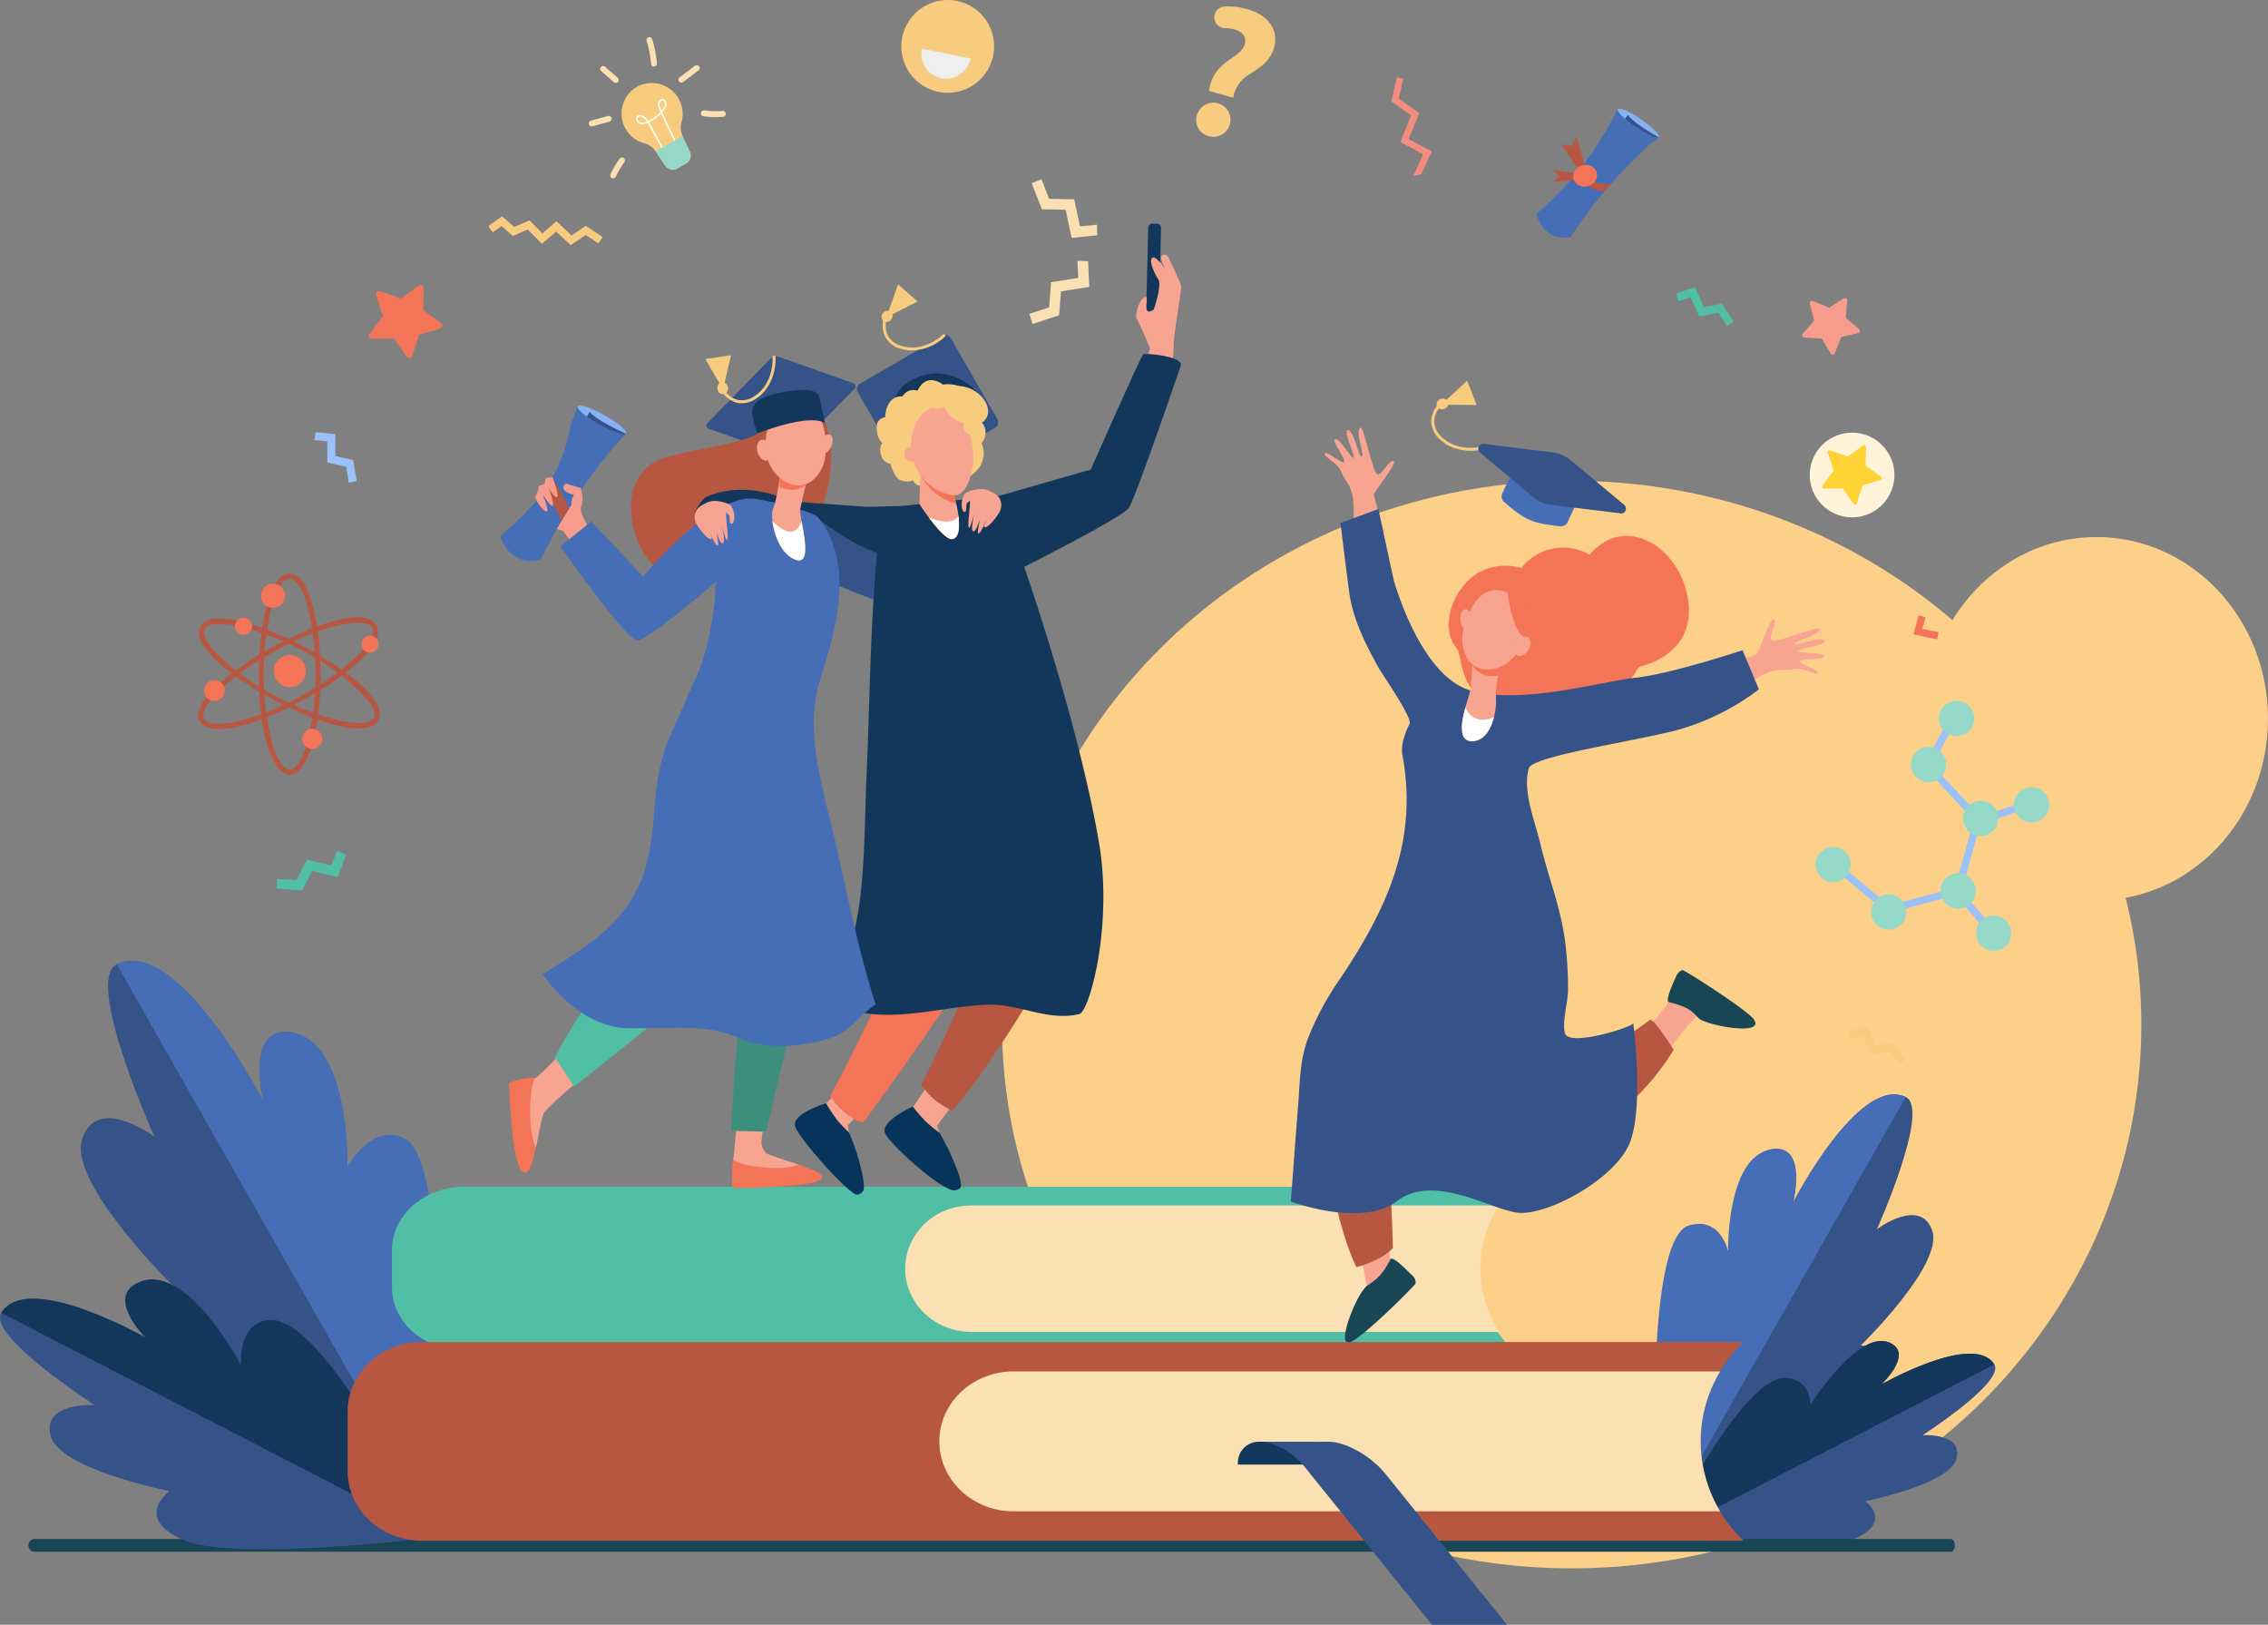 <svg xmlns="http://www.w3.org/2000/svg" width="617.111" height="442.037" viewBox="0 0 617.111 442.037">
  <rect x="0" y="0" width="617.111" height="442.037" fill="#808080" stroke="none"/>
  <g id="alumni-banner" transform="translate(0.027 0.016)">
    <ellipse id="Ellipse_308" data-name="Ellipse 308" cx="46.658" cy="49.43" rx="46.658" ry="49.43" transform="translate(523.768 146.086)" fill="#fdd089"/>
    <ellipse id="Ellipse_309" data-name="Ellipse 309" cx="155.006" cy="147.938" rx="155.006" ry="147.938" transform="translate(272.607 130.796)" fill="#fdd089"/>
    <path id="Path_3303" data-name="Path 3303" d="M2251.236,1467.634s50.631-24.965,59.339-37.985-4.092-13.759-4.092-13.759,22.594-21.974,19.414-31.225-15.039-.411-15.039-.411,14.686-32.7,7.836-35.947c-12.76-6.055-30.66,28.742-30.66,28.742s3.848-15.1-4.939-14.625c-13.25.739-12.7,34.932-12.7,34.932s-1.5-13.11-9.484-8.851C2246.58,1396.148,2251.236,1467.634,2251.236,1467.634Z" transform="translate(-1800.179 -1049.873)" fill="#355389"/>
    <path id="Path_3304" data-name="Path 3304" d="M2259.26,1383.3c8.666-2.608,10.674,6.993,10.674,6.993s-.5-27.1,12.749-27.825c8.787-.493,4.939,14.625,4.939,14.625s17.9-34.8,30.66-28.742l-67.521,118.759C2250.293,1458.812,2246.787,1387.048,2259.26,1383.3Z" transform="translate(-1799.768 -1049.902)" fill="#466eb6"/>
    <path id="Path_3305" data-name="Path 3305" d="M2258.18,1654s41.409,5.144,52.131.562,3.04-10.245,3.04-10.245,23.02-4.526,24.8-11.588-9.217-6.36-9.217-6.36,22.445-14.424,19.5-19.236c-5.5-8.962-30.8,5.47-30.8,5.47s8.541-7.865,2.859-11.13c-8.565-4.921-22.117,16.629-22.117,16.629s.843-5.3-5.869-5.9C2280.456,1611.146,2258.18,1654,2258.18,1654Z" transform="translate(-1805.814 -1235.934)" fill="#355389"/>
    <path id="Path_3306" data-name="Path 3306" d="M2291.588,1610.764c6.71.588,6.458,7.309,6.458,7.309s13.552-21.55,22.117-16.629c5.682,3.265-2.859,11.13-2.859,11.13s25.3-14.432,30.8-5.47l-90.365,46.64C2260.8,1648.383,2280.334,1609.778,2291.588,1610.764Z" transform="translate(-1805.49 -1235.911)" fill="#13375b"/>
    <path id="Path_3307" data-name="Path 3307" d="M1104.4,1805.738c0-.959-.511-1.738-1.142-1.738H581.65a1.777,1.777,0,0,0,0,3.477h521.608C1103.889,1807.477,1104.4,1806.7,1104.4,1805.738Z" transform="translate(-572.527 -1385.328)" fill="#184655"/>
    <path id="Path_3308" data-name="Path 3308" d="M731.7,1367s-66-32.542-77.348-49.515,5.34-17.941,5.34-17.941-29.452-28.644-25.31-40.7,19.61-.53,19.61-.53-19.152-42.628-10.221-46.868c16.631-7.892,39.962,37.466,39.962,37.466s-5.014-19.711,6.434-19.061c17.273.964,16.56,45.537,16.56,45.537s1.95-17.09,12.36-11.538C737.772,1273.8,731.7,1367,731.7,1367Z" transform="translate(-612.028 -949.119)" fill="#355389"/>
    <path id="Path_3309" data-name="Path 3309" d="M749.776,1259.181c-9.108-5.38-16.056,7.282-16.056,7.282s.875-35.645-16.4-36.61c-11.453-.641-6.439,19.064-6.439,19.064s-23.32-45.357-39.962-37.466l88,154.821C759.546,1355.461,761.873,1266.331,749.776,1259.181Z" transform="translate(-639.176 -949.127)" fill="#466eb6"/>
    <path id="Path_3310" data-name="Path 3310" d="M669.026,1609.911s-53.978,6.7-67.954.729-3.959-13.353-3.959-13.353-30.011-5.9-32.33-15.1,12.01-8.3,12.01-8.3-29.259-18.815-25.411-25.077c7.155-11.681,40.15,7.129,40.15,7.129s-11.13-10.253-3.729-14.506c11.164-6.416,28.832,21.674,28.832,21.674s-1.1-6.924,7.651-7.685C639.99,1554.034,669.026,1609.911,669.026,1609.911Z" transform="translate(-551.06 -1191.637)" fill="#355389"/>
    <path id="Path_3311" data-name="Path 3311" d="M625.2,1548.549c-8.745.768-7.611,12.365-7.611,12.365s-15.635-29.963-28.885-22.1c-7.343,4.359,2.841,14.538,2.841,14.538s-32.046-18.415-39.22-6.734l117.8,60.807C666.139,1600.436,639.87,1547.264,625.2,1548.549Z" transform="translate(-552.013 -1189.448)" fill="#13375b"/>
    <path id="Path_3312" data-name="Path 3312" d="M1258.71,1486.955H973.242c-10.9,0-19.742-7.685-19.742-17.191v-10.221c0-9.495,8.838-17.193,19.742-17.193H1258.71c-13.059,12.428-13.284,31.424-.53,44.085Z" transform="translate(-846.873 -1119.515)" fill="#50bfa5"/>
    <path id="Path_3313" data-name="Path 3313" d="M1642.042,1461.64H1498.391c-9.892,0-17.911,7.685-17.911,17.19h0c0,9.495,8.019,17.193,17.911,17.193h143.664A31.919,31.919,0,0,1,1642.042,1461.64Z" transform="translate(-1234.204 -1133.693)" fill="#fae0b2"/>
    <path id="Path_3314" data-name="Path 3314" d="M1287.762,1601.81H928.142c-11.167,0-20.222,8.517-20.222,19.027v16c0,10.507,9.055,19.027,20.222,19.027h359.62l-.188-.185A37.119,37.119,0,0,1,1287.762,1601.81Z" transform="translate(-813.372 -1236.718)" fill="#b75742"/>
    <path id="Path_3315" data-name="Path 3315" d="M1727.966,1632H1535.719c-11.167,0-20.22,8.52-20.22,19.03h0c0,10.507,9.052,19.027,20.22,19.027h192.244A36.836,36.836,0,0,1,1727.966,1632Z" transform="translate(-1259.943 -1258.907)" fill="#fae0b2"/>
    <path id="Path_3316" data-name="Path 3316" d="M1842.434,1704.18h-14.681a5.713,5.713,0,0,0-5.713,5.713v.511h20.394Z" transform="translate(-1485.25 -1311.96)" fill="#13375b"/>
    <path id="Path_3317" data-name="Path 3317" d="M1845.86,1704.216c3.506,0,8.745,2.965,11.7,6.625l34.8,43.155h20.439l-33.093-41.051c-3.9-4.828-10.8-8.745-15.423-8.745Z" transform="translate(-1502.758 -1311.974)" fill="#355389"/>
    <path id="Path_3318" data-name="Path 3318" d="M941.614,535.858a.829.829,0,0,1-1.473.217l-3.445-4.969h-6.042a.832.832,0,0,1-.662-1.325l3.665-4.8-1.879-5.743a.829.829,0,0,1,1.06-1.041l5.7,2,4.881-3.562a.829.829,0,0,1,1.32.689l-.143,6.039,4.9,3.54a.829.829,0,0,1-.249,1.468l-5.788,1.733Z" transform="translate(-829.475 -438.995)" fill="#f47458"/>
    <path id="Path_3319" data-name="Path 3319" d="M1782.758,253.614c.406-1.041.265-4.77,5.44-8.345,2.12-1.455,3.872-2.7,4.343-4.394.813-2.934-2.274-4.341-5.348-4.327a2.939,2.939,0,0,1-2.939-2.857h0a2.952,2.952,0,0,1,2.814-3.045,19.189,19.189,0,0,1,6.021.689c6.6,1.831,8.583,6.312,7.42,10.462-1.06,3.8-4.1,5.647-6.583,7.221a9.223,9.223,0,0,0-4.534,6.439Zm-3.214,6.527a4.644,4.644,0,1,1,3.188,5.785A4.5,4.5,0,0,1,1779.544,260.141Z" transform="translate(-1453.869 -228.898)" fill="#f7cc7f"/>
    <path id="Path_3320" data-name="Path 3320" d="M2406.754,541.044l2.457,4.078a.62.62,0,0,0,1.11-.093l1.744-4.428,4.638-1.076a.62.62,0,0,0,.265-1.084l-3.673-3.029.411-4.741a.62.62,0,0,0-.954-.578l-4.015,2.552-4.383-1.855a.62.62,0,0,0-.843.729l1.193,4.606-3.122,3.6a.623.623,0,0,0,.432,1.028Z" transform="translate(-1911.103 -448.933)" fill="#f79c8d"/>
    <path id="Path_3321" data-name="Path 3321" d="M1434,89.708l-5.369-3.813,1.489-6.575,1.747.4-1.224,5.409,5.549,3.943-2.857,7.057,6.265,3.381-2.852,6.233-2.141.376,2.666-5.83-6.2-3.347Z" transform="translate(-1050.063 -58.311)" fill="#f48c7f"/>
    <path id="Path_3322" data-name="Path 3322" d="M505.092,222l3.323,2.926,4.137-1.813,3.5,3.546,3.811-3.291,4.129,3.835,3.882-2.594,4.574,3.04-1.15,1.73-3.421-2.274-4.1,2.74-3.967-3.686-3.874,3.347-3.856-3.914-4.041,1.773-3.082-2.714-2.409,1.717-1.206-1.693Z" transform="translate(-368.505 -163.181)" fill="#f7cc7f"/>
    <path id="Path_3323" data-name="Path 3323" d="M2428.755,671.463a11.514,11.514,0,1,1-16.281.339A11.514,11.514,0,0,1,2428.755,671.463Z" transform="translate(-1916.865 -550.557)" fill="#fff3d9"/>
    <path id="Path_3324" data-name="Path 3324" d="M2437.767,690.367l-4.9,1.505-1.537,4.892a.5.5,0,0,1-.885.135L2427.5,692.7l-5.125.05a.5.5,0,0,1-.406-.795l3.08-4.1-1.63-4.857a.5.5,0,0,1,.636-.633l4.85,1.662,4.118-3.053a.5.5,0,0,1,.795.411l-.08,5.125,4.177,2.973a.5.5,0,0,1-.143.88Z" transform="translate(-1926.126 -559.833)" fill="#fed333"/>
    <path id="Path_3325" data-name="Path 3325" d="M1193.391,310.158a8.392,8.392,0,0,0,2.014,15.357,5.6,5.6,0,0,1,3.153,2.284l2.581,3.813a2.433,2.433,0,0,0,3.215.753l2.446-1.386a2.433,2.433,0,0,0,1.007-3.146c-1.953-4.2-2.979-5.6-2.279-8.053A8.4,8.4,0,0,0,1193.391,310.158Z" transform="translate(-1020.116 -286.549)" fill="#f7cc7f"/>
    <path id="Path_3326" data-name="Path 3326" d="M1211.855,340.486c-1.81-3.548-3.877-7.234-4.5-8.265-3.858,1.664-3.888-3.037-1.45-2.017a3.561,3.561,0,0,1,1.59,1.508,10.842,10.842,0,0,0,3.35-2.472,5.143,5.143,0,0,1-.7-2.231c.058-1.026,1.092-1.68,1.855-.986a1.481,1.481,0,0,1,.474,1.06,3.746,3.746,0,0,1-1.166,2.237c1.29,2.875,2.671,5.743,4.107,8.536l-.355.183c-1.415-2.748-2.772-5.565-4.047-8.4a11.267,11.267,0,0,1-3.315,2.419c.8,1.325,2.79,4.921,4.492,8.249Zm-6.691-8.453a2.35,2.35,0,0,0,1.977-.154,3.246,3.246,0,0,0-1.381-1.3c-1.325-.551-1.412,1.041-.591,1.457Zm5.39-5a4.422,4.422,0,0,0,.6,1.879,3.169,3.169,0,0,0,.946-1.834c0-.466-.384-.986-.843-.938-.042.005-.671.493-.694.893Z" transform="translate(-1031.161 -298.801)" fill="#fff"/>
    <path id="Path_3327" data-name="Path 3327" d="M1224.19,367.893c.021.032.045.061.069.093l2.581,3.813a2.433,2.433,0,0,0,3.214.753l2.446-1.386a2.433,2.433,0,0,0,1.007-3.146c-.869-1.855-1.553-3.18-1.985-4.28Z" transform="translate(-1045.83 -326.735)" fill="#96d9c9"/>
    <path id="Path_3328" data-name="Path 3328" d="M1171.071,296.232l-3.445-2.995a.8.8,0,1,1,1.06-1.2l3.432,2.994a.8.8,0,1,1-1.06,1.2Z" transform="translate(-1004.056 -273.885)" fill="#fae0b2"/>
    <path id="Path_3329" data-name="Path 3329" d="M1161.384,344.542l-4.621,1.256a.8.8,0,1,1-.419-1.542l4.622-1.253a.8.8,0,0,1,.419,1.54Z" transform="translate(-995.53 -311.472)" fill="#fae0b2"/>
    <path id="Path_3330" data-name="Path 3330" d="M1178.034,391.208a.795.795,0,0,1-.384-1.06,26.283,26.283,0,0,1,2.52-4.259.8.8,0,0,1,1.291.941,24.343,24.343,0,0,0-2.364,4,.8.8,0,0,1-1.063.382Z" transform="translate(-1011.567 -342.774)" fill="#fae0b2"/>
    <path id="Path_3331" data-name="Path 3331" d="M1216.985,270.366a.8.8,0,0,1-.869-.723,30.441,30.441,0,0,0-1.214-6.159.8.8,0,1,1,1.526-.469,31.965,31.965,0,0,1,1.277,6.482.8.8,0,0,1-.721.869Z" transform="translate(-1038.977 -252.288)" fill="#fae0b2"/>
    <path id="Path_3332" data-name="Path 3332" d="M1247.8,295.457a.795.795,0,0,1,.156-1.118l4.142-3.114a.8.8,0,1,1,.959,1.275l-4.139,3.116a.795.795,0,0,1-1.118-.159Z" transform="translate(-1063.064 -273.319)" fill="#fae0b2"/>
    <path id="Path_3333" data-name="Path 3333" d="M1276.941,339.048a.744.744,0,0,1-.215.048,24.909,24.909,0,0,1-5.35-.156.8.8,0,1,1,.217-1.59,23.275,23.275,0,0,0,5.008.146.8.8,0,0,1,.339,1.545Z" transform="translate(-1080.002 -307.333)" fill="#fae0b2"/>
    <path id="Path_3334" data-name="Path 3334" d="M2150.648,336.13l-2.046,3.779a86.836,86.836,0,0,1-19.266,23.974l-.866.758s1.672,7.629,9.349,6.291h0a130.324,130.324,0,0,1,20.948-24.7l3-2.446Z" transform="translate(-1710.477 -306.442)" fill="#466eb6"/>
    <path id="Path_3335" data-name="Path 3335" d="M2223.181,343.383c-.453.546-3.3-.723-6.36-2.841s-5.2-4.277-4.749-4.826,3.334.726,6.395,2.843S2223.634,342.829,2223.181,343.383Z" transform="translate(-1771.88 -306.045)" fill="#86b1f2"/>
    <path id="Path_3336" data-name="Path 3336" d="M2228.647,348.095h0s-7.054-3.943-8.337-6.095l-.84,1.06a30.869,30.869,0,0,0,2.82,2.181C2225.324,347.34,2228.141,348.606,2228.647,348.095Z" transform="translate(-1777.362 -310.756)" fill="#355389"/>
    <path id="Path_3337" data-name="Path 3337" d="M2178.7,400.541c-.9.3-4.895,1.243-8.427-4.131-.453.575-.917,1.145-1.386,1.712,2.417,3.342,5.067,4.343,6.914,4.579.292.037.678.072.972.082C2177.4,402.02,2178.051,401.27,2178.7,400.541Z" transform="translate(-1740.186 -350.748)" fill="#b75742"/>
    <path id="Path_3338" data-name="Path 3338" d="M1609.854,148.513l-2.465-8.793-1.253,2.676-2.846-.437,4.956,7.476Z" transform="translate(-1178.439 -102.705)" fill="#b75742"/>
    <path id="Path_3339" data-name="Path 3339" d="M1601.521,175.319l-6.9-1.179,1.609,1.879-1.6,1.439,6.675-.554Z" transform="translate(-1172.066 -128.003)" fill="#b75742"/>
    <path id="Path_3340" data-name="Path 3340" d="M2166.569,397.5a3.071,3.071,0,0,1,1.953-3.9,3.172,3.172,0,0,1,4.166,1.481,3.072,3.072,0,0,1-1.953,3.9A3.169,3.169,0,0,1,2166.569,397.5Z" transform="translate(-1738.336 -348.489)" fill="#f47458"/>
    <path id="Path_3341" data-name="Path 3341" d="M2076.889,779.345a14.477,14.477,0,0,0-18.6,3.654,15.04,15.04,0,0,0-11.729,1.3c-6.84,3.975-11.027,15.039-5.467,21.041,1.36,6.185,2.414,12.561,8.565,12.63,3.641,6.673,16.388,7.113,22.92.843,5.713,1.8,11.816-1.479,15.775-6.021.933-1.06,1.723-2.759,2.08-2.984,0,0,14.723-2.729,13.366-16.992C2102.382,777.9,2086.856,767.608,2076.889,779.345Z" transform="translate(-1644.364 -628.467)" fill="#f47458"/>
    <path id="Path_3342" data-name="Path 3342" d="M1948.031,1467.41a83.6,83.6,0,0,0,1.752,12.95c.087.331,1.145,1.638,1.243,1.977-1.59,7.611-6.832,11.557-11.636,14.233,1.431-3.755,4.1-7.926,3.933-8.824a115.035,115.035,0,0,0-3.872-16.295C1943.169,1471.507,1944.759,1469.35,1948.031,1467.41Z" transform="translate(-1571.503 -1137.934)" fill="#f7a491"/>
    <path id="Path_3343" data-name="Path 3343" d="M1936.062,1117.23l22.917,18.5s-11.517,11.4-15.839,15.635-26.065,19.493-26.447,20.466a35.281,35.281,0,0,1,1.431,5.411c.967,7.82,2.213,29.81,2.552,42.853-2.459,2.584-6.741,4.365-9.929,5.178-7.865-16.014-11.925-54.714-11.906-58.411C1898.882,1160.833,1936.062,1117.23,1936.062,1117.23Z" transform="translate(-1541.698 -880.551)" fill="#b75742"/>
    <path id="Path_3344" data-name="Path 3344" d="M2243.641,1239.931c-.9.575-7.934,9.37-10.942,14.257-2.335-2.43-3.519-4.953-6.3-6.871,3.18-3.063,9.749-10.69,10.581-12.678,1.98-4.714,3.207-5.189,3.207-5.189s14.6,9.312,15.314,11.13S2247.247,1237.625,2243.641,1239.931Z" transform="translate(-1782.455 -963.033)" fill="#f7a491"/>
    <path id="Path_3345" data-name="Path 3345" d="M2263.841,1228.818c-1.23-.283,1.357-5.764,1.927-7.033.641-1.426,1.571-1.68,1.789-1.685.594-.013,16.817,10.335,19.3,13.266a3.774,3.774,0,0,1,.458.883c.941,3.553-13.674.745-15.458-1.132C2270.268,1231.468,2269.361,1230.112,2263.841,1228.818Z" transform="translate(-1809.734 -956.161)" fill="#184655"/>
    <path id="Path_3346" data-name="Path 3346" d="M2020.54,1114.364l20.206-8.334c-.079.037.114.856.13.92,1.826,7.7,5.963,4.153,10.009,17.532,2.859,9.453,1.826,43.423,1.826,43.423s17.49-10.8,27.382-18.142c.9-.67,6.418,8.135,6.418,8.135-13.441,22.591-41.075,33.35-43.725,32.312-9.01-3.546-16.721-64.713-16.695-64.708C2024.345,1121.88,2020.54,1114.364,2020.54,1114.364Z" transform="translate(-1631.148 -872.319)" fill="#b75742"/>
    <path id="Path_3347" data-name="Path 3347" d="M2143.88,882.431s24.775-4.993,30.289-5.764,24.743-6.969,25.482-7.234,3.731-10.311,4.77-9.54-1.786,5.035-.458,5.69,12.938-4.129,12.985-3.161c.1,1.815-6.993,3.2-6.792,4.044s7.259-2.16,8.077-.875-6.948,2.189-7.11,2.883,7.436.156,6.983,1.63c-.246.795-6.768.307-6.519,1.261s5.194,2.12,4.825,3.021-4.025-1.556-6.612-1-4.754-.432-8.6,1.688-16.52,11.241-25.4,12.815-28.49,5.107-28.49,5.107Z" transform="translate(-1721.803 -691.377)" fill="#f7a491"/>
    <path id="Path_3348" data-name="Path 3348" d="M1927.359,691.513c-1.537-5.215-2.78-9.747-2.865-10.107-.183-.763,6.575-8.774,5.358-9.235s-3.244,4.264-4.505,3.5-3.644-13.08-4.484-12.593c-1.572.912,1.158,7.6.344,7.894s-2.178-7.253-3.71-7.234,1.98,7.015,1.489,7.526-4.211-6.129-5.194-4.942c-.53.644,3.445,5.83,2.52,6.143s-4.629-3.18-5.173-2.385,3.509,2.512,4.468,4.977,2.968,3.739,3.3,8.117c.135,1.76.109,5.334.265,9.516A40.5,40.5,0,0,0,1927.359,691.513Z" transform="translate(-1550.703 -546.741)" fill="#f7a491"/>
    <path id="Path_3349" data-name="Path 3349" d="M1944.343,1516.48c.609-1.15,4.794,3.328,5.8,4.256a2.615,2.615,0,0,1,1.041,2.268c-.151.583-13.867,14.262-17.59,15.9a1.931,1.931,0,0,1-1.232-.04c-1.831-1.031,2.828-13.1,5.655-15.227C1939.843,1522.281,1941.6,1521.658,1944.343,1516.48Z" transform="translate(-1566.031 -1173.862)" fill="#184655"/>
    <path id="Path_3350" data-name="Path 3350" d="M1889.9,750.445c.769,6.291,1.534,12.582,2.385,18.86,1,7.364,4.457,14.114,8,20.54.959,1.738,9.294,13.642,8.414,15.259,0,0-2.629,4.834-1.956,8.416,4.388,23.32-4.174,41.838-16.814,60.714a78.091,78.091,0,0,0-9.01,16.777c-2.12,5.933-2.043,11.734-2.541,17.871-.7,8.711-1.325,17.429-2,26.145,0,0,19.316,7.256,28.954-.13s24.3,1.707,32.237,3.114,27.369-9.1,31.145-19.189c3.729-9.956.927-31.781.856-32.33.13,1-16.695,6.3-18.452,3.061-1.174-2.157.694-9.206.71-11.816a101.163,101.163,0,0,0-.814-13.465c-1.187-9.291-4.661-17.71-6.755-26.656-1.4-5.973-4.9-14.246-3.119-20.405.981-3.392,27.777-7.155,40.4-10.444a65.6,65.6,0,0,0,22.212-11.077l-4.457-10.637s-19.143,6.381-29,7.47-31.323,7.5-45.084,3.445-20.847-30.085-20.847-30.085l-4.161-19.244Z" transform="translate(-1525.19 -608.167)" fill="#355389"/>
    <path id="Path_3351" data-name="Path 3351" d="M2062.423,895.19s-1.325,6.89-1.1,9.62-1.06,11.49-6.585,11.472-.954-11.164-.414-13.83a106.97,106.97,0,0,0,.734-10.921Z" transform="translate(-1654.296 -714.661)" fill="#f7a491"/>
    <path id="Path_3352" data-name="Path 3352" d="M2060.8,952.711a7.037,7.037,0,0,1-3.935.61,5.065,5.065,0,0,1-3.808-3.36c-1.132,4.131-2.022,9.256,1.717,9.275C2058.17,959.246,2059.969,955.907,2060.8,952.711Z" transform="translate(-1654.327 -757.607)" fill="#fff"/>
    <path id="Path_3353" data-name="Path 3353" d="M2062.88,895.672c.106-2.258.148-4.142.148-4.142l7.367,3.66s-.265,1.41-.551,3.206A6.331,6.331,0,0,1,2062.88,895.672Z" transform="translate(-1662.268 -714.661)" fill="#f47458"/>
    <path id="Path_3354" data-name="Path 3354" d="M2065.608,830.921a9.47,9.47,0,0,1,3.848,5.266c1.012,3.588-.252,12.821-7.632,14.988s-10.507-5.175-8.944-10.884S2057.812,827.367,2065.608,830.921Z" transform="translate(-1654.63 -669.42)" fill="#f7a491"/>
    <path id="Path_3355" data-name="Path 3355" d="M2050.55,852.406c.133,1.537.933,2.716,1.791,2.65s1.444-1.394,1.312-2.931-.93-2.719-1.789-2.637S2050.42,850.867,2050.55,852.406Z" transform="translate(-1653.192 -683.758)" fill="#f7a491"/>
    <path id="Path_3356" data-name="Path 3356" d="M2098.79,831.75s1.251,10.319,4.423,12.206,1.8,6.447,1.8,6.447,2.981-10.6.488-14.024A14.009,14.009,0,0,0,2098.79,831.75Z" transform="translate(-1688.662 -670.723)" fill="#f47458"/>
    <path id="Path_3357" data-name="Path 3357" d="M2106.469,879.037c-.877,1.325-.885,2.915-.024,3.538s2.276.037,3.151-1.3.885-2.915.021-3.538S2107.346,877.7,2106.469,879.037Z" transform="translate(-1693.818 -704.342)" fill="#f7a491"/>
    <path id="Path_3358" data-name="Path 3358" d="M1119.9,731.347s-5.112-6.964-4.195-8.936-.265-5.387-.265-5.387l-3.8-2.364-7.489,7.184v.164s4.592,6.538,5.337,6.7c.3.064.753.17,1.2.265l4.887,6.657Z" transform="translate(-957.601 -584.662)" fill="#f79c8d"/>
    <path id="Path_3359" data-name="Path 3359" d="M1293.527,590.792l-16.764,17.161c-.644.657-.583,1.4.135,1.656l20.328,7.216a2.6,2.6,0,0,0,2.467-.731l16.769-17.159c.647-.66.586-1.4-.135-1.656L1296,590.06A2.63,2.63,0,0,0,1293.527,590.792Z" transform="translate(-1084.144 -493.017)" fill="#355389"/>
    <path id="Path_3360" data-name="Path 3360" d="M1443.8,605.644l-12.665-21.995a1.72,1.72,0,0,1,.625-2.345l22.363-12.943a1.707,1.707,0,0,1,2.337.628l12.664,21.995a1.72,1.72,0,0,1-.625,2.343l-22.366,12.948A1.709,1.709,0,0,1,1443.8,605.644Z" transform="translate(-1197.764 -476.962)" fill="#355389"/>
    <path id="Path_3361" data-name="Path 3361" d="M1465.891,627.446s-1.616-6.89-.628-10.515a13.462,13.462,0,0,1,3.18-6.037,15.387,15.387,0,0,1,7.354-3.358c6.174-.93,14.946,3.617,15.063,11.058l-2.772,2.965Z" transform="translate(-1222.783 -505.838)" fill="#13375b"/>
    <path id="Path_3362" data-name="Path 3362" d="M1233.771,639.828c-2.563,3.146-21.677,5.1-27.337,7.643-13.634,6.122-6.031,29.558,2.828,31,3,.485,10.751-1.757,12.261-.906a14.657,14.657,0,0,0,16.4-.811c5.973-4.19,3.008-7.611,4.942-11.1s6.275.771,8.618-6.752c2.536-8.138,2.6-16.782.292-21.465-3.811-7.754-10.285-8.48-13.78-6.967C1236.959,630.919,1234.33,639.155,1233.771,639.828Z" transform="translate(-1027.306 -522.317)" fill="#b75742"/>
    <path id="Path_3363" data-name="Path 3363" d="M818.757,515.011l-9.985.22-15.065-1.081-10.812-.75-3.265,8.729,32.507,15.139Z" transform="translate(-573.048 -377.36)" fill="#13375b"/>
    <path id="Path_3364" data-name="Path 3364" d="M1559.48,768.836s1.643-2.56.506-4.076a2.091,2.091,0,0,1,.9,1.781A4.029,4.029,0,0,1,1559.48,768.836Z" transform="translate(-1292.269 -621.485)" fill="#f47458"/>
    <path id="Path_3365" data-name="Path 3365" d="M1356.559,762.8l28.62,11.252,14.072,4.828-3.024-16.364c-21.351-1.177-30.152-13.78-34.892-14.472C1355.449,747.174,1356.559,762.8,1356.559,762.8Z" transform="translate(-1143.06 -609.173)" fill="#355389"/>
    <path id="Path_3366" data-name="Path 3366" d="M1100.946,1296.47a71.27,71.27,0,0,1-8.536,8.922c-.265.2-1.855.551-2.12.755-2.836,6.89-.607,13.213,1.942,18.285.856-3.8,1.7-9.01,2.337-9.614a76.49,76.49,0,0,1,11.326-9.858C1102.756,1302.676,1102.618,1300.016,1100.946,1296.47Z" transform="translate(-946.441 -1012.293)" fill="#f7a491"/>
    <path id="Path_3367" data-name="Path 3367" d="M1081.027,1330.509c-2.467-.109-7.25.983-7.269,1.489-.024.607.647,21.846,3.673,24.033,1.821,1.325,2.48-1.911,3.628-6.588C1078.51,1344.374,1079.453,1331,1081.027,1330.509Z" transform="translate(-935.262 -1037.306)" fill="#f47458"/>
    <path id="Path_3368" data-name="Path 3368" d="M1305.432,1345.652c-.384,5.072-1.367,16.366-1.59,17.434a5.125,5.125,0,0,0,.392,1.831c6.161,3.331,12.418,1.659,17.519-.432-3.487-1.145-8.114-2.618-8.808-3.063a4.133,4.133,0,0,1-1.349-3.837c.419-4.15,1.8-8.438.867-13.035C1309.919,1347.438,1308.983,1344.3,1305.432,1345.652Z" transform="translate(-1104.367 -1047.631)" fill="#f7a491"/>
    <path id="Path_3369" data-name="Path 3369" d="M1302.966,1414.13c-.4,2.411-.477,7.783,0,7.844.572.072,20.961-.106,23.688-2.26,1.736-1.373-1.508-2.584-5.79-4.086C1315.763,1417.718,1303.241,1415.715,1302.966,1414.13Z" transform="translate(-1103.489 -1098.773)" fill="#f47458"/>
    <path id="Path_3370" data-name="Path 3370" d="M1290.142,729.746s-10.807-5.864-22.2-.935c-.716.31-2.886,3.18-2.883,4.3,0,1.367,2.226,5,2.226,5l20.164-.973Z" transform="translate(-1075.87 -593.613)" fill="#13375b"/>
    <path id="Path_3371" data-name="Path 3371" d="M1728.737,481.135l1.214.032a1.137,1.137,0,0,0,1.166-1.108l.631-25.3a1.137,1.137,0,0,0-1.108-1.166l-1.214-.029a1.137,1.137,0,0,0-1.166,1.108l-.631,25.3a1.134,1.134,0,0,0,1.108,1.163Z" transform="translate(-1415.858 -392.752)" fill="#13375b"/>
    <path id="Path_3372" data-name="Path 3372" d="M1727.823,509.866c-.05-2.287,2.152-15.015,2.035-15.9s-3.18-7.184-3.445-7.783-1.41-1.251-1.929-.342c-.286.5.435,2.25,1.145,3.739-.724-1.222-2.571-3.509-3.353-3.4-1.51.2.178,4.256,1.325,5.875s-1.2,8.281-1.2,8.281-1.466,1.179-1.924.077.713-4.24-.7-3.381-2.671,4.9-1.969,5.925c.668.978,3.342,7.42,3.591,8.006h0l-2.056,6.312a79.588,79.588,0,0,0,7.82,3.206C1727.688,514.819,1727.823,509.866,1727.823,509.866Z" transform="translate(-1408.489 -416.149)" fill="#f7a491"/>
    <path id="Path_3373" data-name="Path 3373" d="M1403.161,1332.3s-4.81,5.979-6.01,6.715.53,9.423,3.8,9.993c1.839.321,2.862-1.709,2.862-1.709l-.53-2.5,6.871-7.1Z" transform="translate(-1172.677 -1038.628)" fill="#f7a491"/>
    <path id="Path_3374" data-name="Path 3374" d="M1491.859,1333.07s-4.009,6.548-5.1,7.42,1.73,9.275,5.035,9.426c1.855.082,2.621-2.062,2.621-2.062l-.843-2.414,5.912-7.924Z" transform="translate(-1238.64 -1039.194)" fill="#f7a491"/>
    <path id="Path_3375" data-name="Path 3375" d="M1466.978,1360.14a50.713,50.713,0,0,0,3.559,4.115,42.394,42.394,0,0,0,3.71,2.992s2.35,4.282,2.995,5.777c1.431,3.323,3.04,7.03,2.806,8.893-.074.6-1.412,1.23-2.528.885-4.646-1.434-16.526-12.328-18.02-15.253C1457.754,1364.176,1466.978,1360.14,1466.978,1360.14Z" transform="translate(-1218.622 -1059.09)" fill="#07345a"/>
    <path id="Path_3376" data-name="Path 3376" d="M1528.443,974.464c-.432-1.211-.845-2.329-1.245-3.384-4.942,1.081-10.523,2.271-16.266,3.5l-.7,21.1c0-1.63,4.317,33.655,4.317,33.655s-10.15,24.52-17.779,38.955c3.13,3.919,3.959,4.476,8.48,7.155,11.845-14.238,26.982-39.337,27.626-43.669C1533.258,1029.276,1533.592,989,1528.443,974.464Z" transform="translate(-1246.177 -773.131)" fill="#b75742"/>
    <path id="Path_3377" data-name="Path 3377" d="M1416.516,1004.649c1.51,16.43,4.868,47.88,4.587,50.408-.843,3.151-15.166,32.24-17.853,36.474,2.136,3.223,5.279,6.257,8.83,7.219.7.191,24.894-34.521,26.235-37.314,1.521-3.154,4.049-20.365,4.094-41.674l.7-21.1C1433.547,1000.706,1424.75,1002.725,1416.516,1004.649Z" transform="translate(-1177.44 -793.402)" fill="#f47458"/>
    <path id="Path_3378" data-name="Path 3378" d="M1551.333,645.409s26.031-13.051,28.464-15.971c1.656-1.987,14.252-38.976,14.252-38.976.212-2.443-10.022-3.347-10.335-2.862-1.2,1.855-14.212,31.3-14.212,31.3l-29.654,8.525-6.938,2.059Z" transform="translate(-1272.74 -491.18)" fill="#13375b"/>
    <path id="Path_3379" data-name="Path 3379" d="M1375.68,1356.79a50.906,50.906,0,0,0,3.005,4.54,42.613,42.613,0,0,0,3.286,3.445s1.789,4.547,2.237,6.111c1,3.482,2.12,7.685,1.654,9.5-.151.583-1.428,1.7-2.486,1.007-4.073-2.65-14.957-15.1-16.072-18.211C1366.018,1359.61,1375.68,1356.79,1375.68,1356.79Z" transform="translate(-1150.932 -1056.628)" fill="#07345a"/>
    <path id="Path_3380" data-name="Path 3380" d="M1301.244,955.75l7.033.066s-1.874,12.876-1.855,17.114,5.849,39.522,5.443,44.1-11.959,52.7-11.959,52.7l-9.514-.265s1.561-30.91,3.252-37.018,3.045-11.66,3.045-11.66l-10.4-36.649Z" transform="translate(-1091.474 -761.863)" fill="#3c8f7c"/>
    <path id="Path_3381" data-name="Path 3381" d="M1186.595,934.855s-11.867,64.411-15.028,66.732-45.524,36.2-45.524,36.2l-5.212-8.045s18.02-35.041,33.92-36.286c0,0-1-42.135,1.932-48.932s12.553-15.579,12.553-15.579l17.36,3.132Z" transform="translate(-969.861 -742.158)" fill="#50bfa5"/>
    <path id="Path_3382" data-name="Path 3382" d="M1069.917,267.76l.22,4.643-7.409,1.179-.514,6.829-5.4,1.791.906,2.743,7.224-2.4.488-6.469,7.709-1.227-.331-6.988Z" transform="translate(-776.776 -196.814)" fill="#fae0b2"/>
    <path id="Path_3383" data-name="Path 3383" d="M1077.008,196.369l-4.611.469-1.574-7.356-6.826-.148-2.075-5.313-2.682,1.055,2.775,7.1,6.469.14,1.638,7.653,6.938-.708Z" transform="translate(-778.562 -135.265)" fill="#fae0b2"/>
    <path id="Path_3384" data-name="Path 3384" d="M1400.42,736.35c-3.212,25.315-3.066,47.824-4.2,73.309-.53,11.978-.345,29.985-3.283,41.56-1.667,6.559-8.2,12.59-12.744,17.434,0,0,5.954,2.788,6.331,2.915a47.219,47.219,0,0,0,18.02,2.584c8.08-.379,15.916-2.239,24.075-2.671,9.05-.477,16.713,4.622,25.517,2.533,2.756-.655,9.275-24.247,5.3-47.005-6.14-35.266-21.849-79.169-21.849-79.169L1432.231,733Z" transform="translate(-1160.49 -598.142)" fill="#13375b"/>
    <path id="Path_3385" data-name="Path 3385" d="M1469.246,615.53s-4.357-3.67-6.919,1.691a3.118,3.118,0,0,0-3.975,1.529s-4.505-.816-4.82,5.83c0,0-2.29-.167-2.281,2.539a6.656,6.656,0,0,0,1.561,4.333s-1.15,1.089-.3,3.479a3.047,3.047,0,0,0,2.483,2.154s.864,3.469,2.507,4.354a4.988,4.988,0,0,0,3.657.141,2.351,2.351,0,0,0,2.523,1.473c1.757-.382,3.763-2.319,5.83-1.781s7.142-.859,7.142-.859,5.5-3.249,3.093-8.986a4.365,4.365,0,0,0-.307-6.095s1.359-5.4-2.836-8.011S1469.246,615.53,1469.246,615.53Z" transform="translate(-1212.719 -510.9)" fill="#f7cc7f"/>
    <path id="Path_3386" data-name="Path 3386" d="M1503.988,704.145l1.3,5.16s1.993,8.7-1.4,8.864c-2.512.125-8.785-9.5-8.785-9.5l.265-11.9Z" transform="translate(-1244.949 -571.513)" fill="#f7a491"/>
    <path id="Path_3387" data-name="Path 3387" d="M1496.375,701.09a15.1,15.1,0,0,0,9.455,7.42l-1.1-4.375-8.62-7.375Z" transform="translate(-1245.692 -571.505)" fill="#f47458"/>
    <path id="Path_3388" data-name="Path 3388" d="M1451.4,656.371c.228,2.022,1.561,3.53,2.976,3.368s2.385-1.932,2.146-3.954-1.563-3.53-2.979-3.368S1451.165,654.349,1451.4,656.371Z" transform="translate(-1212.801 -538.905)" fill="#f7cc7f"/>
    <path id="Path_3389" data-name="Path 3389" d="M1477.085,627.456c.132,1.163,1.635,1.945,3.355,1.749s3.01-1.3,2.878-2.459-1.632-1.945-3.355-1.749S1476.955,626.3,1477.085,627.456Z" transform="translate(-1231.702 -518.737)" fill="#f7cc7f"/>
    <path id="Path_3390" data-name="Path 3390" d="M1492.164,640.259a7.025,7.025,0,0,1,9.773,4.537,53.386,53.386,0,0,1,1.325,6.659c.8,6.1-1.677,12.423-4.449,12.739s-10.865-2.772-12.142-11.427C1485.894,647.422,1488.012,642.244,1492.164,640.259Z" transform="translate(-1238.637 -529.487)" fill="#f7a491"/>
    <path id="Path_3391" data-name="Path 3391" d="M1484.014,684.818a2.048,2.048,0,1,1-2.271-2.218A2.269,2.269,0,0,1,1484.014,684.818Z" transform="translate(-1233.858 -561.089)" fill="#f7a491"/>
    <path id="Path_3392" data-name="Path 3392" d="M1527.65,621.711c3.119,1.948,4.505,5.3,3.114,7.462s-5.061,2.356-8.183.408-4.505-5.287-3.116-7.46S1524.528,619.763,1527.65,621.711Z" transform="translate(-1262.461 -515.354)" fill="#f7cc7f"/>
    <path id="Path_3393" data-name="Path 3393" d="M1509.633,631.516c.111.988-.986,1.924-2.454,2.093s-2.748-.5-2.862-1.487.988-1.927,2.457-2.093S1509.528,630.533,1509.633,631.516Z" transform="translate(-1251.718 -522.439)" fill="#f7cc7f"/>
    <path id="Path_3394" data-name="Path 3394" d="M1544.86,655.3a2.284,2.284,0,1,1-2.531-2.041A2.284,2.284,0,0,1,1544.86,655.3Z" transform="translate(-1278.173 -539.526)" fill="#f7cc7f"/>
    <path id="Path_3395" data-name="Path 3395" d="M1504.73,754.247c2.032,2.714,4.77,5.947,6.233,5.875,2.168-.106,2.138-3.694,1.834-6.273C1511.161,756.307,1507.229,755.254,1504.73,754.247Z" transform="translate(-1252.027 -613.466)" fill="#fff"/>
    <path id="Path_3396" data-name="Path 3396" d="M1465.428,559.169a10.673,10.673,0,0,1-2.957-.419,6.791,6.791,0,0,1-4.349-3.18,7.03,7.03,0,0,1-.485-5.019.4.4,0,0,1,.771.238,6.42,6.42,0,0,0,.427,4.4,5.981,5.981,0,0,0,3.858,2.78c6.055,1.738,11.011-3.071,11.061-3.119a.4.4,0,0,1,.565.575A13.826,13.826,0,0,1,1465.428,559.169Z" transform="translate(-1217.225 -463.832)" fill="#f7cc7f"/>
    <path id="Path_3397" data-name="Path 3397" d="M1459.116,520.5l-.954,2.687a1.632,1.632,0,0,0-1.489.567,1.541,1.541,0,0,0,0,2.149,1.512,1.512,0,0,0,2.12-.265,1.664,1.664,0,0,0,.39-1.484l2.573-1.325,4.261-2.181-5.3-4.653Z" transform="translate(-1216.385 -438.647)" fill="#f7cc7f"/>
    <path id="Path_3398" data-name="Path 3398" d="M1304.044,598.54a10.683,10.683,0,0,1-2.229,2,6.777,6.777,0,0,1-5.228,1.277,7.059,7.059,0,0,1-4.134-2.873.405.405,0,0,1,.122-.559.4.4,0,0,1,.557.122,6.3,6.3,0,0,0,3.628,2.517,6.009,6.009,0,0,0,4.608-1.158c5.234-3.514,4.77-10.412,4.77-10.483a.4.4,0,1,1,.8-.061A13.843,13.843,0,0,1,1304.044,598.54Z" transform="translate(-1095.957 -492.22)" fill="#f7cc7f"/>
    <path id="Path_3399" data-name="Path 3399" d="M1277.656,593.887l1.431,2.465a1.648,1.648,0,0,0-.53,1.508,1.434,1.434,0,1,0,2.817-.421,1.667,1.667,0,0,0-.877-1.256l.657-2.82,1.092-4.672-7,1.047Z" transform="translate(-1083.359 -492.074)" fill="#f7cc7f"/>
    <path id="Path_3400" data-name="Path 3400" d="M1121.537,742.051l-8.387,6.834s17.98,25.845,21.075,25.564,21.566-16.25,21.582-16.263c-.676.586-.562,5.115-.689,6-2.385,16.766-3.8,17.031-12.288,36.665-7.083,16.385-.835,31.167-12.076,46.64-5.589,7.685-14.575,12.72-22.414,17.8,0,0,9.566,14.67,23.635,14.67s21.383-1.126,30.107,2.822,22.626,1.256,27.128-1.285c3.548-2,6.262-5.83,9.694-8.024-4.8-14.882-7.452-28.967-10.939-44.21-3.249-14.215-8.7-29.847-4.137-44.191,4.333-13.621,9.612-31.686-.829-44.4,0,0-5.152-2.817-16.759-4.72s-30.6,21.158-30.6,21.158Z" transform="translate(-960.681 -600.228)" fill="#466eb6"/>
    <path id="Path_3401" data-name="Path 3401" d="M1269.021,748.922c.249-.228-.461-1.325-.578-1.908.875,1.874,1.707,4.06,2.25,3.6.233-.2-.352-2.984-.371-3.479.392.9.93,3.326,1.807,2.9.53-.265-.021-3.09-.379-4.709.294.978,1.116,4.1,1.418,3.84.657-.554-.795-7.507,0-8.583.321-.419-.66-1.245-1.953-1.651a4.266,4.266,0,0,0-2.457-.09,7.1,7.1,0,0,0-2.793,1.169,3.027,3.027,0,0,0-1,.975,3.8,3.8,0,0,0-.122,3.816C1265.781,746.555,1268.324,749.56,1269.021,748.922Z" transform="translate(-1075.379 -602.329)" fill="#f8a492"/>
    <path id="Path_3402" data-name="Path 3402" d="M1282.683,741.573a8.288,8.288,0,0,0-.721-1.855c-.4-.633-4.59-2.133-6.771-.758s4.82,2.239,4.82,2.239a3.958,3.958,0,0,1,1.325,1.11c.421.655-.069,2.011.564,2.276S1283.07,743.038,1282.683,741.573Z" transform="translate(-1083.007 -602.109)" fill="#f8a492"/>
    <path id="Path_3403" data-name="Path 3403" d="M1549.644,736.64c-.249-.228.461-1.325.578-1.911-.875,1.874-1.707,4.062-2.25,3.6-.233-.2.352-2.981.371-3.477-.392.9-.93,3.326-1.807,2.9-.53-.265.021-3.09.379-4.712-.294.978-1.116,4.1-1.42,3.843-.654-.554.8-7.508,0-8.583-.32-.421.66-1.245,1.953-1.651a4.288,4.288,0,0,1,2.456-.093,7.056,7.056,0,0,1,2.793,1.171,3.026,3.026,0,0,1,1,.975,3.8,3.8,0,0,1,.122,3.816C1552.885,734.284,1550.341,737.289,1549.644,736.64Z" transform="translate(-1281.861 -593.302)" fill="#f8a492"/>
    <path id="Path_3404" data-name="Path 3404" d="M1538.508,729.331a8.241,8.241,0,0,1,.721-1.855c.4-.636,4.59-2.133,6.771-.758s-4.82,2.239-4.82,2.239a3.958,3.958,0,0,0-1.325,1.11c-.421.652.069,2.009-.565,2.274S1538.121,730.794,1538.508,729.331Z" transform="translate(-1276.758 -593.111)" fill="#f8a492"/>
    <path id="Path_3405" data-name="Path 3405" d="M1346,708.069s-.853,6.938-1.913,9.423.845,12.034,6.095,13.886.978-11.04,1.285-13.732a105.617,105.617,0,0,1,2.65-10.526Z" transform="translate(-1133.748 -579.12)" fill="#f7a491"/>
    <path id="Path_3406" data-name="Path 3406" d="M1350.448,769.561c4.015,1.418,2.464-5.782,1.646-10.457l-.016.045c-1.757,4.812-5.366,2.478-7.918-.079C1344.605,762.875,1346.653,768.226,1350.448,769.561Z" transform="translate(-1134.008 -617.303)" fill="#fff"/>
    <path id="Path_3407" data-name="Path 3407" d="M1357.805,711.048c.6-2.16,1.134-3.948,1.134-3.948l-8.135.949s-.175,1.42-.464,3.2A6.278,6.278,0,0,0,1357.805,711.048Z" transform="translate(-1138.551 -579.105)" fill="#f47458"/>
    <path id="Path_3408" data-name="Path 3408" d="M1395.612,673.157c-.6,1.4-1.725,2.242-2.515,1.876s-.946-1.8-.347-3.2,1.725-2.242,2.515-1.876S1396.211,671.757,1395.612,673.157Z" transform="translate(-1169.454 -551.739)" fill="#f7a491"/>
    <path id="Path_3409" data-name="Path 3409" d="M1344.154,639.35a9.08,9.08,0,0,0-5.279,3.652c-2.07,3.034-3.71,12.15,2.65,16.695s11.594-1.309,11.864-7.211S1352.677,638.65,1344.154,639.35Z" transform="translate(-1128.766 -529.277)" fill="#f7a491"/>
    <path id="Path_3410" data-name="Path 3410" d="M1332.052,677.714c.421,1.556-.056,3.05-1.06,3.339s-2.176-.737-2.6-2.292.055-3.047,1.06-3.336S1331.622,676.161,1332.052,677.714Z" transform="translate(-1122.308 -555.788)" fill="#f7a491"/>
    <path id="Path_3411" data-name="Path 3411" d="M1324.765,636.157s13.894-5.6,18.394-2.78c0,0-1.548-7.052-1.548-7.06-.694-3.161-7.783-1.712-9.858-1.394-2.531.387-7.261,1.534-8.289,4.216C1322.759,630.974,1324.765,636.157,1324.765,636.157Z" transform="translate(-1118.686 -518.259)" fill="#13375b"/>
    <path id="Path_3412" data-name="Path 3412" d="M1085.872,641.31l-1.807,4.6c-2.515,12.916-7.015,20.055-18.388,29.921l-.867.978s2.737,8.565,11.029,6.095h0a150.979,150.979,0,0,1,20.14-30.965l3.016-3.18Z" transform="translate(-928.686 -530.75)" fill="#466eb6"/>
    <path id="Path_3413" data-name="Path 3413" d="M1157.345,648.1c-.435.686-3.71-.427-7.338-2.483s-6.227-4.282-5.79-4.966,3.752.427,7.37,2.483S1157.78,647.413,1157.345,648.1Z" transform="translate(-987.015 -530.117)" fill="#86b1f2"/>
    <path id="Path_3414" data-name="Path 3414" d="M1164.195,652.784v-.016s-8.215-3.665-9.89-5.978l-.795,1.325a34.357,34.357,0,0,0,3.363,2.176C1160.448,652.31,1163.71,653.42,1164.195,652.784Z" transform="translate(-993.881 -534.777)" fill="#355389"/>
    <path id="Path_3415" data-name="Path 3415" d="M1130.23,720.48s-1.06.723-.493,1.677,2.719,1.378,2.719,1.378a4.213,4.213,0,0,0-.588,3.416c.591,1.741,2.52-3.776,2.52-3.776l-.064-1.447Z" transform="translate(-976.285 -588.94)" fill="#f79c8d"/>
    <path id="Path_3416" data-name="Path 3416" d="M1115.292,726.309q.962-1.624,1.961-3.225a78.389,78.389,0,0,0-4.587-8.294c-.6,1.06-1.248,2.08-1.956,3.1C1112.032,720.172,1113.9,723.511,1115.292,726.309Z" transform="translate(-962.422 -584.757)" fill="#b75742"/>
    <path id="Path_3417" data-name="Path 3417" d="M1105.3,714.08a5.578,5.578,0,0,0-1.842.265c-.429.265.127,1.073-.429,1.505s-1.669.3-1.59,1.116a3.262,3.262,0,0,1-.8,2.149c-.432.6,1.905,4.123,2.979,4.253s-1.007-4.383-.8-4.3,1.823,3.008,2.464,2.748-1.007-4.855-1.007-4.855,1.609,2.835,2.25,2.449S1105.3,714.08,1105.3,714.08Z" transform="translate(-954.985 -584.236)" fill="#f79c8d"/>
    <path id="Path_3418" data-name="Path 3418" d="M2025.383,650.248a10.7,10.7,0,0,1-2.443-1.746,6.756,6.756,0,0,1-2.4-4.842,7.065,7.065,0,0,1,1.913-4.669.411.411,0,0,1,.578,0,.4.4,0,0,1,0,.572,6.349,6.349,0,0,0-1.675,4.1,6.017,6.017,0,0,0,2.146,4.259c4.593,4.362,11.263,2.411,11.329,2.385a.411.411,0,0,1,.509.265.4.4,0,0,1-.265.5A13.973,13.973,0,0,1,2025.383,650.248Z" transform="translate(-1631.147 -528.958)" fill="#f7cc7f"/>
    <path id="Path_3419" data-name="Path 3419" d="M2030.85,618.129l-2.12,1.937a1.654,1.654,0,0,0-1.59-.191,1.52,1.52,0,0,0-.991,1.908,1.544,1.544,0,0,0,2.019.755,1.662,1.662,0,0,0,1.042-1.131l2.915.034,4.823.053-2.56-6.625Z" transform="translate(-1635.207 -511.316)" fill="#f7cc7f"/>
    <path id="Path_3420" data-name="Path 3420" d="M2097.925,696.94c1.06.837,2.875,3.532,5.2,5.424,1.362,1.108,2.411.827,4.15,1.036,8.252,1,6.018,2.684,7.007,2.849-.281.647-2.852,6.114-3.331,7.216a2.02,2.02,0,0,1-2.321,1.325c-1.707-.236-3.427-.411-5.106-.776-4.309-.933-6.7-3.087-9.792-5.7a2.017,2.017,0,0,1-.594-2.541A69.175,69.175,0,0,1,2097.925,696.94Z" transform="translate(-1684.347 -571.638)" fill="#466eb6"/>
    <path id="Path_3421" data-name="Path 3421" d="M2108.382,696.164q-7.1-5.923-14.2-11.851a9.9,9.9,0,0,0-5.334-2.292c-1.531-.18-16.6-2.051-18.139-2.245a1.5,1.5,0,0,0-1.484.424,1.326,1.326,0,0,0,.215,1.964l14.429,12.079a9.044,9.044,0,0,0,4.794,2.086l18.688,2.279a1.271,1.271,0,0,0,1.624-.8A1.368,1.368,0,0,0,2108.382,696.164Z" transform="translate(-1666.684 -559)" fill="#355389"/>
    <path id="Path_3422" data-name="Path 3422" d="M1721.739,298.69l3.366-1.1,2.366,5.218,5.117-1,2.409,3.617,1.831-1.219-3.222-4.839-4.849.949-2.462-5.43-5.064,1.654Z" transform="translate(-1265.125 -216.755)" fill="#50bfa5"/>
    <path id="Path_3423" data-name="Path 3423" d="M1898.439,1056.75l3.365-1.1,2.364,5.22,5.117-1,2.409,3.615,1.831-1.219-3.222-4.836-4.849.946-2.459-5.427-5.064,1.651Z" transform="translate(-1394.999 -773.929)" fill="#f7cc7f"/>
    <path id="Path_3424" data-name="Path 3424" d="M1501.475,239.178a12.622,12.622,0,1,1-9.868-14.88A12.622,12.622,0,0,1,1501.475,239.178Z" transform="translate(-1231.264 -224.06)" fill="#f7cc7f"/>
    <path id="Path_3425" data-name="Path 3425" d="M1497.283,274a6.749,6.749,0,1,0,13.229,2.679Z" transform="translate(-1246.454 -260.776)" fill="#efefef"/>
    <path id="Path_3426" data-name="Path 3426" d="M828.53,815.029a4.312,4.312,0,0,0-3.368-2.059c-6.874,0-8.422,20.246-8.422,27.337,0,8.09.9,15.049,2.594,20.119,1.564,4.672,3.649,7.245,5.875,7.245,2.361,0,4.521-2.957,6.079-8.326C835.263,845.644,833.8,822.038,828.53,815.029Zm1.389,44.159c-1.325,4.439-3.106,7.089-4.77,7.089s-3.432-2.65-4.77-7.089a78.9,78.9,0,0,1,0-37.762c1.325-4.436,3.106-7.086,4.77-7.086s3.429,2.65,4.77,7.086a78.909,78.909,0,0,1,0,37.762Z" transform="translate(-746.354 -656.92)" fill="#b75742"/>
    <path id="Path_3427" data-name="Path 3427" d="M803.407,881.7c-5.5-9.119-30.9-22.7-42.469-22.7-2.668,0-4.407.731-5.17,2.176-.713,1.349-.474,3.032.71,5,5.512,9.143,30.878,22.753,42.4,22.753,2.692,0,4.449-.745,5.226-2.213C804.825,885.362,804.594,883.671,803.407,881.7Zm-.353,4.152c-.416,1.026-1.855,1.569-4.129,1.569h0c-8.011,0-26.235-6.821-37.728-17.925-4.38-4.24-4.791-6.379-4.367-7.42s1.836-1.561,4.118-1.561c4.264,0,10.929,1.855,17.826,4.929a70.9,70.9,0,0,1,19.909,12.985c4.383,4.221,4.8,6.371,4.37,7.423Z" transform="translate(-701.245 -690.752)" fill="#b75742"/>
    <path id="Path_3428" data-name="Path 3428" d="M803.111,859.99c-.8-1.466-2.531-2.21-5.157-2.21-5.244,0-14.17,3.132-23.288,8.175S758.3,876.8,755.74,881.11c-1.171,1.966-1.4,3.628-.7,4.937.776,1.434,2.494,2.16,5.1,2.16,11.451,0,36.737-13.852,42.278-23.158C803.612,863.045,803.845,861.344,803.111,859.99ZM790.3,874.417c-8.1,5.652-17.569,10.036-25.326,11.724a23.354,23.354,0,0,1-4.852.61h0c-2.051,0-3.389-.469-3.872-1.354s-.265-2.062.628-3.548c2.335-3.922,9.275-9.54,17.683-14.339,9.036-5.146,17.813-8.215,23.479-8.215,2.6,0,4,.684,4.142,2.033C802.469,864.034,797.805,869.175,790.3,874.417Z" transform="translate(-700.713 -689.855)" fill="#b75742"/>
    <path id="Path_3429" data-name="Path 3429" d="M840.85,900.865a4.375,4.375,0,1,1-4.375-4.375A4.375,4.375,0,0,1,840.85,900.865Z" transform="translate(-757.644 -718.307)" fill="#f47458"/>
    <path id="Path_3430" data-name="Path 3430" d="M825.587,826.541a3.283,3.283,0,1,1-3.283-3.281A3.283,3.283,0,0,1,825.587,826.541Z" transform="translate(-748.03 -664.483)" fill="#f47458"/>
    <path id="Path_3431" data-name="Path 3431" d="M866.83,974.925a2.735,2.735,0,1,1-2.735-2.735A2.735,2.735,0,0,1,866.83,974.925Z" transform="translate(-779.15 -773.947)" fill="#f47458"/>
    <path id="Path_3432" data-name="Path 3432" d="M766.21,925.165a2.825,2.825,0,1,1-2.825-2.825A2.825,2.825,0,0,1,766.21,925.165Z" transform="translate(-705.062 -737.307)" fill="#f47458"/>
    <path id="Path_3433" data-name="Path 3433" d="M926.868,878.894a2.324,2.324,0,1,1-2.324-2.324A2.324,2.324,0,0,1,926.868,878.894Z" transform="translate(-823.882 -703.666)" fill="#f47458"/>
    <path id="Path_3434" data-name="Path 3434" d="M796.963,860.554a2.324,2.324,0,1,1-.682-1.644A2.327,2.327,0,0,1,796.963,860.554Z" transform="translate(-728.398 -690.186)" fill="#f47458"/>
    <rect id="Rectangle_1273" data-name="Rectangle 1273" width="11.533" height="1.985" transform="translate(538.391 222.229) rotate(-18.11)" fill="#9bc1f9"/>
    <rect id="Rectangle_1274" data-name="Rectangle 1274" width="12.148" height="1.985" transform="matrix(0.474, -0.881, 0.881, 0.474, 523.838, 207.495)" fill="#9bc1f9"/>
    <rect id="Rectangle_1275" data-name="Rectangle 1275" width="1.985" height="12.68" transform="matrix(0.76, -0.65, 0.65, 0.76, 532.093, 243.56)" fill="#9bc1f9"/>
    <path id="Path_3435" data-name="Path 3435" d="M1916.25,819.11,1896.3,824.5l-15.065-12.521,1.269-1.526,14.273,11.861,17.866-4.826,5.1-18.386-13.181-14.109,1.452-1.354,13.942,14.922Z" transform="translate(-1382.725 -575.986)" fill="#9bc1f9"/>
    <path id="Path_3436" data-name="Path 3436" d="M2424.514,1096.7a4.8,4.8,0,1,1-6.127-2.915A4.8,4.8,0,0,1,2424.514,1096.7Z" transform="translate(-1921.217 -863.111)" fill="#96d9c9"/>
    <path id="Path_3437" data-name="Path 3437" d="M2481.5,1145.435a4.8,4.8,0,1,1-6.127-2.915,4.8,4.8,0,0,1,6.127,2.915Z" transform="translate(-1963.105 -898.935)" fill="#96d9c9"/>
    <path id="Path_3438" data-name="Path 3438" d="M2552.875,1123.717a4.8,4.8,0,1,1-6.124-2.915A4.8,4.8,0,0,1,2552.875,1123.717Z" transform="translate(-2015.563 -882.973)" fill="#96d9c9"/>
    <path id="Path_3439" data-name="Path 3439" d="M2589.424,1167.145a4.8,4.8,0,1,1-6.127-2.915A4.8,4.8,0,0,1,2589.424,1167.145Z" transform="translate(-2042.426 -914.892)" fill="#96d9c9"/>
    <path id="Path_3440" data-name="Path 3440" d="M2628.3,1035.427a4.8,4.8,0,1,1-6.124-2.915,4.8,4.8,0,0,1,6.124,2.915Z" transform="translate(-2071.004 -818.08)" fill="#96d9c9"/>
    <path id="Path_3441" data-name="Path 3441" d="M2551.225,946.757a4.8,4.8,0,1,1-6.124-2.915A4.8,4.8,0,0,1,2551.225,946.757Z" transform="translate(-2014.35 -752.907)" fill="#96d9c9"/>
    <path id="Path_3442" data-name="Path 3442" d="M2576.014,1049.285a4.8,4.8,0,1,1-6.126-2.915A4.8,4.8,0,0,1,2576.014,1049.285Z" transform="translate(-2032.57 -828.265)" fill="#96d9c9"/>
    <path id="Path_3443" data-name="Path 3443" d="M2522.464,994.027a4.8,4.8,0,1,1-6.127-2.915A4.8,4.8,0,0,1,2522.464,994.027Z" transform="translate(-1993.211 -787.651)" fill="#96d9c9"/>
    <path id="Path_3444" data-name="Path 3444" d="M1971.092,638.223l-6.442-1.341,1.367-5.2,1.921.506-.835,3.177,4.394.917Z" transform="translate(-1444.039 -464.296)" fill="#f47458"/>
    <path id="Path_3445" data-name="Path 3445" d="M300.3,873.42l-1.45,4.023-6.728-1.619-2.843,5.618-5.231-.387-.2,2.647,7,.519,2.7-5.324,7,1.683,2.181-6.05Z" transform="translate(-208.649 -641.975)" fill="#50bfa5"/>
    <path id="Path_3446" data-name="Path 3446" d="M322.69,445.77l3.519.363.04,5.732,5.083,1.166.729,4.285,2.17-.371-.978-5.729-4.815-1.105-.042-5.963-5.3-.549Z" transform="translate(-237.197 -326.057)" fill="#9bc1f9"/>
  </g>
</svg>

